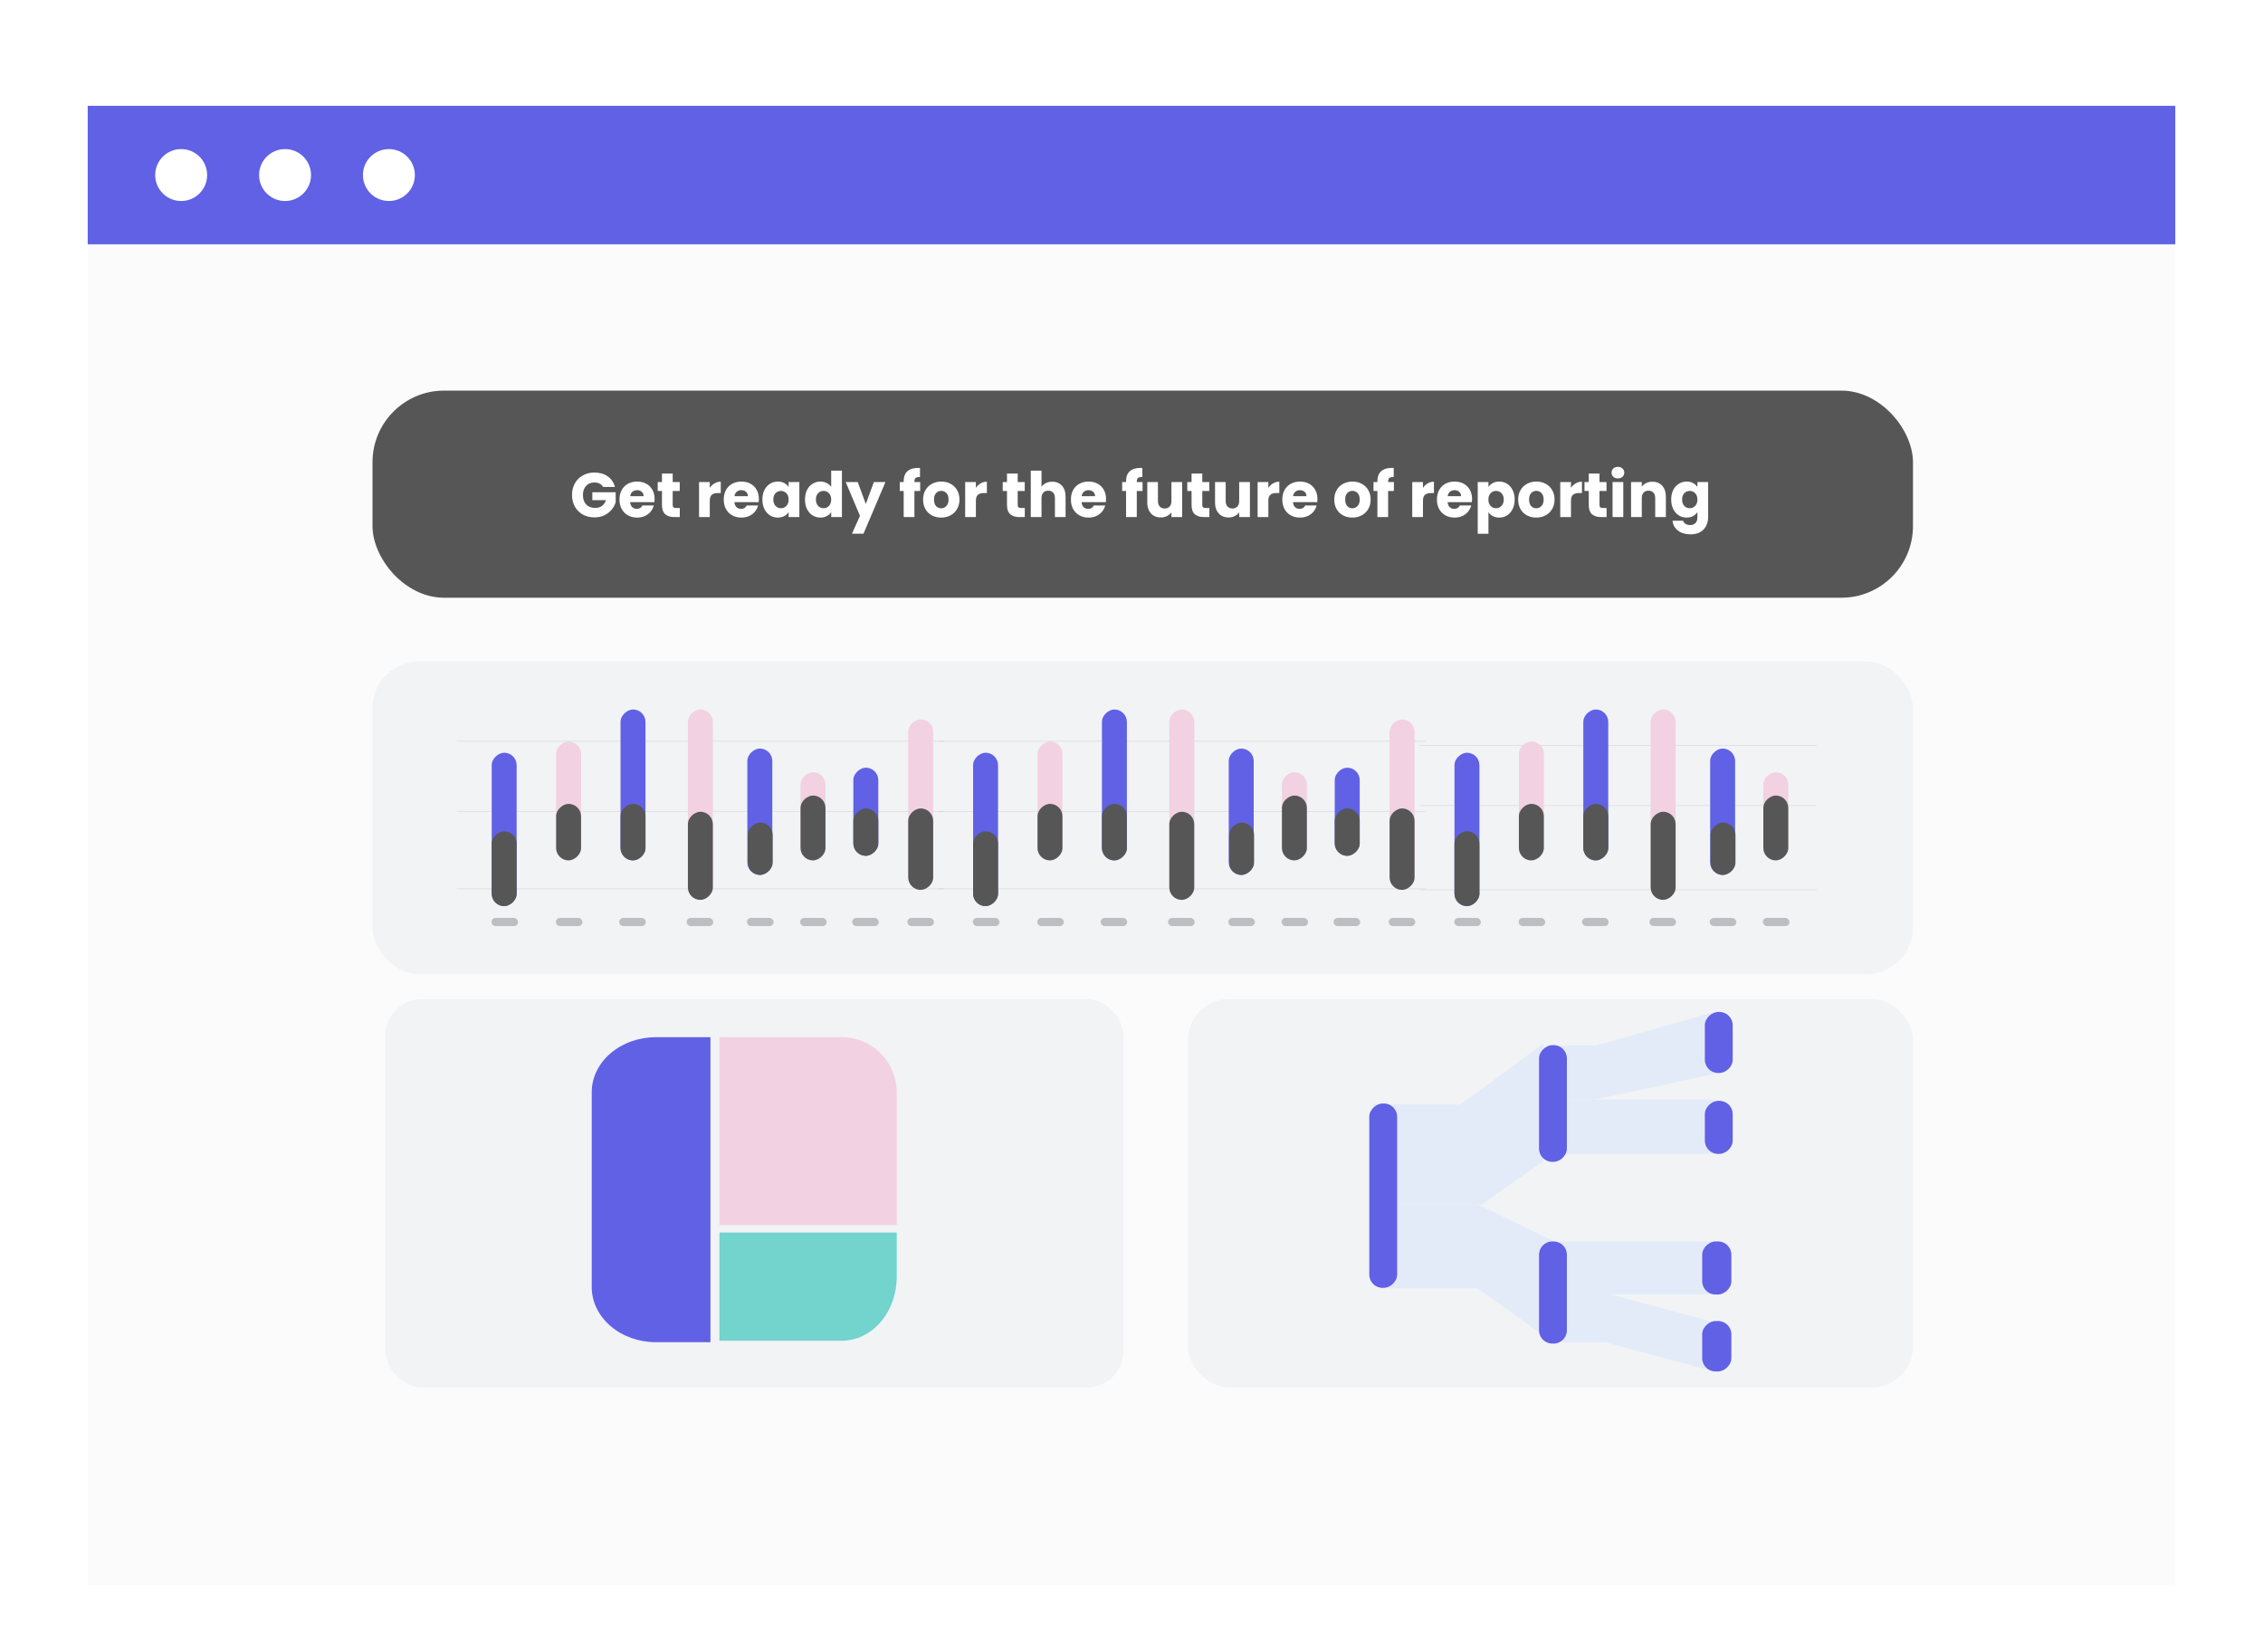 <svg width="774" height="565" viewBox="0 0 774 565" fill="none" xmlns="http://www.w3.org/2000/svg">
<g filter="url(#filter0_ddd_12008_283382)">
<rect x="30" y="10" width="714" height="506" fill="#FBFBFB"/>
<rect x="30" y="10" width="714" height="47.363" fill="#6061E5"/>
<circle cx="61.963" cy="33.682" r="8.881" fill="white"/>
<circle cx="97.495" cy="33.682" r="8.881" fill="white"/>
<circle cx="133.011" cy="33.682" r="8.881" fill="white"/>
<rect x="127.407" y="107.406" width="526.875" height="70.84" rx="24.493" fill="#565656"/>
<rect x="127.407" y="200.003" width="526.875" height="107.021" rx="16.008" fill="#F1F3F5"/>
<line x1="156.22" y1="227.346" x2="322.858" y2="227.346" stroke="#CBCBCB" stroke-width="0.142"/>
<line x1="156.22" y1="251.374" x2="322.858" y2="251.374" stroke="#CBCBCB" stroke-width="0.142"/>
<line x1="156.22" y1="277.82" x2="322.858" y2="277.82" stroke="#CBCBCB" stroke-width="0.142"/>
<rect x="168.175" y="283.722" width="52.465" height="8.531" rx="4.265" transform="rotate(-90 168.175 283.722)" fill="#6061E5"/>
<rect x="190.204" y="268.082" width="40.664" height="8.531" rx="4.265" transform="rotate(-90 190.204 268.082)" fill="#F2D1E2"/>
<rect x="168.175" y="283.722" width="25.593" height="8.531" rx="4.265" transform="rotate(-90 168.175 283.722)" fill="#565656"/>
<rect x="190.204" y="268.082" width="19.337" height="8.531" rx="4.265" transform="rotate(-90 190.204 268.082)" fill="#565656"/>
<rect x="212.241" y="268.082" width="51.612" height="8.531" rx="4.265" transform="rotate(-90 212.241 268.082)" fill="#6061E5"/>
<rect x="235.279" y="281.589" width="65.12" height="8.531" rx="4.265" transform="rotate(-90 235.279 281.589)" fill="#F2D1E2"/>
<rect x="255.616" y="273.056" width="43.224" height="8.531" rx="4.265" transform="rotate(-90 255.616 273.056)" fill="#6061E5"/>
<rect x="273.803" y="268.082" width="30.143" height="8.531" rx="4.265" transform="rotate(-90 273.803 268.082)" fill="#F2D1E2"/>
<rect x="291.867" y="266.518" width="30.143" height="8.531" rx="4.265" transform="rotate(-90 291.867 266.518)" fill="#6061E5"/>
<rect x="310.635" y="278.175" width="58.295" height="8.531" rx="4.265" transform="rotate(-90 310.635 278.175)" fill="#F2D1E2"/>
<rect x="212.241" y="268.082" width="19.337" height="8.531" rx="4.265" transform="rotate(-90 212.241 268.082)" fill="#565656"/>
<rect x="235.279" y="281.589" width="30.143" height="8.531" rx="4.265" transform="rotate(-90 235.279 281.589)" fill="#565656"/>
<rect x="255.747" y="273.056" width="17.915" height="8.531" rx="4.265" transform="rotate(-90 255.747 273.056)" fill="#565656"/>
<rect x="273.803" y="268.082" width="22.18" height="8.531" rx="4.265" transform="rotate(-90 273.803 268.082)" fill="#565656"/>
<rect x="291.867" y="266.518" width="16.209" height="8.531" rx="4.265" transform="rotate(-90 291.867 266.518)" fill="#565656"/>
<rect x="310.635" y="278.175" width="27.868" height="8.531" rx="4.265" transform="rotate(-90 310.635 278.175)" fill="#565656"/>
<rect x="168.102" y="287.765" width="9.087" height="2.796" rx="1.398" fill="#BCBEC2"/>
<rect x="190.117" y="287.765" width="9.087" height="2.796" rx="1.398" fill="#BCBEC2"/>
<rect x="211.79" y="287.765" width="9.087" height="2.796" rx="1.398" fill="#BCBEC2"/>
<rect x="234.858" y="287.765" width="9.087" height="2.796" rx="1.398" fill="#BCBEC2"/>
<rect x="255.471" y="287.765" width="9.087" height="2.796" rx="1.398" fill="#BCBEC2"/>
<rect x="273.651" y="287.765" width="9.087" height="2.796" rx="1.398" fill="#BCBEC2"/>
<rect x="291.46" y="287.765" width="9.087" height="2.796" rx="1.398" fill="#BCBEC2"/>
<rect x="310.337" y="287.765" width="9.087" height="2.796" rx="1.398" fill="#BCBEC2"/>
<line x1="320.869" y1="227.346" x2="487.507" y2="227.346" stroke="#CBCBCB" stroke-width="0.142"/>
<line x1="320.869" y1="251.374" x2="487.507" y2="251.374" stroke="#CBCBCB" stroke-width="0.142"/>
<line x1="320.869" y1="277.82" x2="487.507" y2="277.82" stroke="#CBCBCB" stroke-width="0.142"/>
<rect x="332.824" y="283.722" width="52.465" height="8.531" rx="4.265" transform="rotate(-90 332.824 283.722)" fill="#6061E5"/>
<rect x="354.853" y="268.082" width="40.664" height="8.531" rx="4.265" transform="rotate(-90 354.853 268.082)" fill="#F2D1E2"/>
<rect x="332.824" y="283.722" width="25.593" height="8.531" rx="4.265" transform="rotate(-90 332.824 283.722)" fill="#565656"/>
<rect x="354.853" y="268.082" width="19.337" height="8.531" rx="4.265" transform="rotate(-90 354.853 268.082)" fill="#565656"/>
<rect x="376.89" y="268.082" width="51.612" height="8.531" rx="4.265" transform="rotate(-90 376.89 268.082)" fill="#6061E5"/>
<rect x="399.929" y="281.589" width="65.12" height="8.531" rx="4.265" transform="rotate(-90 399.929 281.589)" fill="#F2D1E2"/>
<rect x="420.265" y="273.056" width="43.224" height="8.531" rx="4.265" transform="rotate(-90 420.265 273.056)" fill="#6061E5"/>
<rect x="438.452" y="268.082" width="30.143" height="8.531" rx="4.265" transform="rotate(-90 438.452 268.082)" fill="#F2D1E2"/>
<rect x="456.516" y="266.518" width="30.143" height="8.531" rx="4.265" transform="rotate(-90 456.516 266.518)" fill="#6061E5"/>
<rect x="475.277" y="278.175" width="58.295" height="8.531" rx="4.265" transform="rotate(-90 475.277 278.175)" fill="#F2D1E2"/>
<rect x="376.89" y="268.082" width="19.337" height="8.531" rx="4.265" transform="rotate(-90 376.89 268.082)" fill="#565656"/>
<rect x="399.929" y="281.589" width="30.143" height="8.531" rx="4.265" transform="rotate(-90 399.929 281.589)" fill="#565656"/>
<rect x="420.396" y="273.056" width="17.915" height="8.531" rx="4.265" transform="rotate(-90 420.396 273.056)" fill="#565656"/>
<rect x="438.452" y="268.082" width="22.18" height="8.531" rx="4.265" transform="rotate(-90 438.452 268.082)" fill="#565656"/>
<rect x="456.516" y="266.518" width="16.209" height="8.531" rx="4.265" transform="rotate(-90 456.516 266.518)" fill="#565656"/>
<rect x="475.277" y="278.175" width="27.868" height="8.531" rx="4.265" transform="rotate(-90 475.277 278.175)" fill="#565656"/>
<rect x="332.744" y="287.765" width="9.087" height="2.796" rx="1.398" fill="#BCBEC2"/>
<rect x="354.766" y="287.765" width="9.087" height="2.796" rx="1.398" fill="#BCBEC2"/>
<rect x="376.439" y="287.765" width="9.087" height="2.796" rx="1.398" fill="#BCBEC2"/>
<rect x="399.507" y="287.765" width="9.087" height="2.796" rx="1.398" fill="#BCBEC2"/>
<rect x="420.12" y="287.765" width="9.087" height="2.796" rx="1.398" fill="#BCBEC2"/>
<rect x="438.3" y="287.765" width="9.087" height="2.796" rx="1.398" fill="#BCBEC2"/>
<rect x="456.109" y="287.765" width="9.087" height="2.796" rx="1.398" fill="#BCBEC2"/>
<rect x="474.986" y="287.765" width="9.087" height="2.796" rx="1.398" fill="#BCBEC2"/>
<line x1="485.518" y1="228.745" x2="621.353" y2="228.745" stroke="#CBCBCB" stroke-width="0.142"/>
<line x1="485.518" y1="249.327" x2="621.353" y2="249.327" stroke="#CBCBCB" stroke-width="0.142"/>
<line x1="485.518" y1="278.141" x2="621.353" y2="278.141" stroke="#CBCBCB" stroke-width="0.142"/>
<rect x="497.466" y="283.722" width="52.465" height="8.531" rx="4.265" transform="rotate(-90 497.466 283.722)" fill="#6061E5"/>
<rect x="519.495" y="268.082" width="40.664" height="8.531" rx="4.265" transform="rotate(-90 519.495 268.082)" fill="#F2D1E2"/>
<rect x="497.466" y="283.722" width="25.593" height="8.531" rx="4.265" transform="rotate(-90 497.466 283.722)" fill="#565656"/>
<rect x="519.495" y="268.082" width="19.337" height="8.531" rx="4.265" transform="rotate(-90 519.495 268.082)" fill="#565656"/>
<rect x="541.531" y="268.082" width="51.612" height="8.531" rx="4.265" transform="rotate(-90 541.531 268.082)" fill="#6061E5"/>
<rect x="564.57" y="281.589" width="65.12" height="8.531" rx="4.265" transform="rotate(-90 564.57 281.589)" fill="#F2D1E2"/>
<rect x="584.915" y="273.056" width="43.224" height="8.531" rx="4.265" transform="rotate(-90 584.915 273.056)" fill="#6061E5"/>
<rect x="603.101" y="268.082" width="30.143" height="8.531" rx="4.265" transform="rotate(-90 603.101 268.082)" fill="#F2D1E2"/>
<rect x="541.531" y="268.082" width="19.337" height="8.531" rx="4.265" transform="rotate(-90 541.531 268.082)" fill="#565656"/>
<rect x="564.57" y="281.589" width="30.143" height="8.531" rx="4.265" transform="rotate(-90 564.57 281.589)" fill="#565656"/>
<rect x="585.045" y="273.058" width="17.915" height="8.531" rx="4.265" transform="rotate(-90 585.045 273.058)" fill="#565656"/>
<rect x="603.101" y="268.082" width="22.18" height="8.531" rx="4.265" transform="rotate(-90 603.101 268.082)" fill="#565656"/>
<rect x="497.393" y="287.765" width="9.087" height="2.796" rx="1.398" fill="#BCBEC2"/>
<rect x="519.415" y="287.765" width="9.087" height="2.796" rx="1.398" fill="#BCBEC2"/>
<rect x="541.089" y="287.765" width="9.087" height="2.796" rx="1.398" fill="#BCBEC2"/>
<rect x="564.156" y="287.765" width="9.087" height="2.796" rx="1.398" fill="#BCBEC2"/>
<rect x="584.769" y="287.765" width="9.087" height="2.796" rx="1.398" fill="#BCBEC2"/>
<rect x="602.949" y="287.765" width="9.087" height="2.796" rx="1.398" fill="#BCBEC2"/>
<rect x="406.335" y="315.499" width="247.941" height="132.826" rx="13.948" fill="#F1F3F5"/>
<path d="M499.562 351.565H469.692V385.707H506.873L527.762 371V330.813L499.562 351.565Z" fill="#E4EBF8"/>
<path d="M546.133 331.363H531.378V349.869H545.618L586.272 341.136V319.926L546.133 331.363Z" fill="#E4EBF8"/>
<path d="M549.467 416.104H534.559V432.906H548.945L586.278 442.87V426.069L549.467 416.104Z" fill="#E4EBF8"/>
<path d="M560.241 349.868H532.751V368.469H562.307L586.284 368.469V349.868L560.241 349.868Z" fill="#E4EBF8"/>
<path d="M561.367 398.412H533.644V416.559H563.452L587.631 416.559V398.412L561.367 398.412Z" fill="#E4EBF8"/>
<path d="M505.405 385.708H474.674V414.447H505.405L531.837 433.344V398.547L505.405 385.708Z" fill="#E4EBF8"/>
<rect x="477.856" y="351.23" width="63.06" height="9.527" rx="4.537" transform="rotate(90 477.856 351.23)" fill="#6061E5"/>
<path d="M531.374 398.412C533.879 398.412 535.91 400.443 535.91 402.948L535.91 428.808C535.91 431.313 533.879 433.344 531.374 433.344L530.92 433.344C528.414 433.344 526.383 431.313 526.383 428.808L526.383 402.948C526.383 400.443 528.414 398.412 530.92 398.412L531.374 398.412Z" fill="#6061E5"/>
<rect x="535.91" y="331.267" width="39.923" height="9.527" rx="4.537" transform="rotate(90 535.91 331.267)" fill="#6061E5"/>
<rect x="592.628" y="319.926" width="20.869" height="9.527" rx="4.537" transform="rotate(90 592.628 319.926)" fill="#6061E5"/>
<rect x="592.628" y="350.324" width="18.147" height="9.527" rx="4.537" transform="rotate(90 592.628 350.324)" fill="#6061E5"/>
<rect x="592.171" y="398.412" width="18.147" height="9.981" rx="4.537" transform="rotate(90 592.171 398.412)" fill="#6061E5"/>
<rect x="592.171" y="425.633" width="17.239" height="9.981" rx="4.537" transform="rotate(90 592.171 425.633)" fill="#6061E5"/>
<rect x="131.837" y="315.499" width="252.368" height="132.826" rx="12.414" fill="#F1F3F5"/>
<path d="M202.384 347.382C202.384 342.386 204.701 337.595 208.826 334.062C212.95 330.529 218.544 328.545 224.377 328.545H242.986V432.875H224.377C218.544 432.875 212.95 430.891 208.826 427.358C204.701 423.825 202.384 419.034 202.384 414.038V347.382Z" fill="#6061E5"/>
<path d="M246.066 432.361H287.94C292.918 432.361 297.693 430.058 301.213 425.957C304.733 421.856 306.711 416.295 306.711 410.495V395.357H246.066V432.361Z" fill="#73D3CD"/>
<path d="M306.711 392.787V347.525C306.711 342.491 304.733 337.663 301.213 334.103C297.693 330.544 292.918 328.544 287.94 328.544H246.066V392.787H306.711Z" fill="#F2D1E2"/>
<path d="M206.265 140.364C205.993 139.863 205.6 139.484 205.085 139.227C204.584 138.955 203.99 138.819 203.304 138.819C202.117 138.819 201.165 139.212 200.45 139.999C199.735 140.772 199.378 141.809 199.378 143.11C199.378 144.498 199.749 145.585 200.493 146.371C201.251 147.144 202.288 147.53 203.604 147.53C204.505 147.53 205.263 147.301 205.878 146.843C206.508 146.386 206.966 145.728 207.252 144.869H202.596V142.166H210.577V145.577C210.305 146.493 209.84 147.344 209.183 148.131C208.539 148.917 207.716 149.554 206.715 150.04C205.714 150.526 204.584 150.77 203.325 150.77C201.838 150.77 200.508 150.448 199.335 149.804C198.176 149.146 197.268 148.238 196.61 147.079C195.966 145.921 195.644 144.598 195.644 143.11C195.644 141.623 195.966 140.3 196.61 139.141C197.268 137.968 198.176 137.06 199.335 136.416C200.493 135.758 201.816 135.429 203.304 135.429C205.106 135.429 206.622 135.865 207.852 136.738C209.097 137.61 209.919 138.819 210.32 140.364H206.265ZM223.895 144.483C223.895 144.827 223.873 145.184 223.83 145.556H215.527C215.584 146.3 215.82 146.872 216.235 147.272C216.664 147.659 217.186 147.852 217.801 147.852C218.717 147.852 219.353 147.466 219.711 146.693H223.616C223.416 147.48 223.051 148.188 222.522 148.817C222.007 149.447 221.356 149.94 220.569 150.298C219.782 150.655 218.903 150.834 217.93 150.834C216.757 150.834 215.713 150.584 214.798 150.083C213.882 149.582 213.167 148.867 212.652 147.938C212.137 147.008 211.88 145.921 211.88 144.676C211.88 143.432 212.13 142.345 212.631 141.415C213.146 140.485 213.861 139.77 214.776 139.27C215.692 138.769 216.743 138.519 217.93 138.519C219.089 138.519 220.119 138.762 221.02 139.248C221.921 139.735 222.622 140.428 223.122 141.329C223.637 142.23 223.895 143.282 223.895 144.483ZM220.14 143.518C220.14 142.888 219.926 142.388 219.496 142.016C219.067 141.644 218.531 141.458 217.887 141.458C217.272 141.458 216.75 141.637 216.321 141.994C215.906 142.352 215.649 142.86 215.549 143.518H220.14ZM232.503 147.551V150.662H230.636C229.306 150.662 228.269 150.341 227.525 149.697C226.781 149.039 226.409 147.973 226.409 146.5V141.737H224.951V138.69H226.409V135.773H230.078V138.69H232.481V141.737H230.078V146.543C230.078 146.901 230.164 147.158 230.336 147.315C230.507 147.473 230.793 147.551 231.194 147.551H232.503ZM242.762 140.686C243.191 140.028 243.727 139.513 244.371 139.141C245.015 138.755 245.73 138.562 246.516 138.562V142.445H245.508C244.593 142.445 243.906 142.645 243.448 143.046C242.991 143.432 242.762 144.119 242.762 145.105V150.662H239.093V138.69H242.762V140.686ZM259.555 144.483C259.555 144.827 259.534 145.184 259.491 145.556H251.188C251.245 146.3 251.481 146.872 251.896 147.272C252.325 147.659 252.847 147.852 253.462 147.852C254.378 147.852 255.014 147.466 255.372 146.693H259.277C259.076 147.48 258.712 148.188 258.182 148.817C257.667 149.447 257.017 149.94 256.23 150.298C255.443 150.655 254.564 150.834 253.591 150.834C252.418 150.834 251.374 150.584 250.459 150.083C249.543 149.582 248.828 148.867 248.313 147.938C247.798 147.008 247.541 145.921 247.541 144.676C247.541 143.432 247.791 142.345 248.292 141.415C248.806 140.485 249.522 139.77 250.437 139.27C251.352 138.769 252.404 138.519 253.591 138.519C254.75 138.519 255.779 138.762 256.68 139.248C257.582 139.735 258.282 140.428 258.783 141.329C259.298 142.23 259.555 143.282 259.555 144.483ZM255.801 143.518C255.801 142.888 255.586 142.388 255.157 142.016C254.728 141.644 254.192 141.458 253.548 141.458C252.933 141.458 252.411 141.637 251.982 141.994C251.567 142.352 251.31 142.86 251.209 143.518H255.801ZM260.761 144.655C260.761 143.425 260.99 142.345 261.448 141.415C261.92 140.485 262.557 139.77 263.358 139.27C264.159 138.769 265.053 138.519 266.039 138.519C266.883 138.519 267.62 138.69 268.249 139.034C268.893 139.377 269.386 139.828 269.73 140.385V138.69H273.399V150.662H269.73V148.967C269.372 149.525 268.872 149.976 268.228 150.319C267.599 150.662 266.862 150.834 266.018 150.834C265.045 150.834 264.159 150.584 263.358 150.083C262.557 149.568 261.92 148.846 261.448 147.916C260.99 146.972 260.761 145.885 260.761 144.655ZM269.73 144.676C269.73 143.761 269.472 143.039 268.957 142.509C268.457 141.98 267.842 141.716 267.112 141.716C266.383 141.716 265.761 141.98 265.246 142.509C264.745 143.024 264.495 143.74 264.495 144.655C264.495 145.57 264.745 146.3 265.246 146.843C265.761 147.373 266.383 147.637 267.112 147.637C267.842 147.637 268.457 147.373 268.957 146.843C269.472 146.314 269.73 145.592 269.73 144.676ZM275.323 144.655C275.323 143.425 275.552 142.345 276.01 141.415C276.482 140.485 277.118 139.77 277.919 139.27C278.72 138.769 279.614 138.519 280.601 138.519C281.388 138.519 282.103 138.683 282.747 139.012C283.405 139.341 283.92 139.785 284.292 140.342V134.786H287.96V150.662H284.292V148.946C283.948 149.518 283.455 149.976 282.811 150.319C282.182 150.662 281.445 150.834 280.601 150.834C279.614 150.834 278.72 150.584 277.919 150.083C277.118 149.568 276.482 148.846 276.01 147.916C275.552 146.972 275.323 145.885 275.323 144.655ZM284.292 144.676C284.292 143.761 284.034 143.039 283.519 142.509C283.019 141.98 282.404 141.716 281.674 141.716C280.945 141.716 280.322 141.98 279.807 142.509C279.307 143.024 279.057 143.74 279.057 144.655C279.057 145.57 279.307 146.3 279.807 146.843C280.322 147.373 280.945 147.637 281.674 147.637C282.404 147.637 283.019 147.373 283.519 146.843C284.034 146.314 284.292 145.592 284.292 144.676ZM302.844 138.69L295.335 156.348H291.387L294.133 150.255L289.263 138.69H293.361L296.129 146.178L298.875 138.69H302.844ZM314.725 141.737H312.751V150.662H309.082V141.737H307.752V138.69H309.082V138.347C309.082 136.874 309.504 135.758 310.348 135C311.192 134.228 312.429 133.842 314.06 133.842C314.331 133.842 314.532 133.849 314.66 133.863V136.974C313.96 136.931 313.466 137.031 313.18 137.274C312.894 137.518 312.751 137.954 312.751 138.583V138.69H314.725V141.737ZM321.898 150.834C320.725 150.834 319.667 150.584 318.723 150.083C317.793 149.582 317.057 148.867 316.513 147.938C315.984 147.008 315.719 145.921 315.719 144.676C315.719 143.446 315.991 142.366 316.535 141.437C317.078 140.493 317.822 139.77 318.766 139.27C319.71 138.769 320.768 138.519 321.941 138.519C323.114 138.519 324.173 138.769 325.117 139.27C326.061 139.77 326.804 140.493 327.348 141.437C327.891 142.366 328.163 143.446 328.163 144.676C328.163 145.906 327.884 146.994 327.327 147.938C326.783 148.867 326.032 149.582 325.074 150.083C324.13 150.584 323.071 150.834 321.898 150.834ZM321.898 147.659C322.599 147.659 323.193 147.401 323.679 146.886C324.18 146.371 324.43 145.635 324.43 144.676C324.43 143.718 324.187 142.981 323.701 142.466C323.229 141.952 322.642 141.694 321.941 141.694C321.226 141.694 320.633 141.952 320.16 142.466C319.688 142.967 319.452 143.704 319.452 144.676C319.452 145.635 319.681 146.371 320.139 146.886C320.611 147.401 321.197 147.659 321.898 147.659ZM333.778 140.686C334.208 140.028 334.744 139.513 335.388 139.141C336.031 138.755 336.746 138.562 337.533 138.562V142.445H336.525C335.609 142.445 334.923 142.645 334.465 143.046C334.007 143.432 333.778 144.119 333.778 145.105V150.662H330.11V138.69H333.778V140.686ZM350.506 147.551V150.662H348.639C347.309 150.662 346.272 150.341 345.528 149.697C344.785 149.039 344.413 147.973 344.413 146.5V141.737H342.954V138.69H344.413V135.773H348.081V138.69H350.484V141.737H348.081V146.543C348.081 146.901 348.167 147.158 348.339 147.315C348.511 147.473 348.797 147.551 349.197 147.551H350.506ZM359.909 138.562C361.282 138.562 362.383 139.019 363.213 139.935C364.042 140.836 364.457 142.08 364.457 143.668V150.662H360.81V144.161C360.81 143.36 360.602 142.738 360.188 142.295C359.773 141.851 359.215 141.63 358.514 141.63C357.813 141.63 357.255 141.851 356.841 142.295C356.426 142.738 356.218 143.36 356.218 144.161V150.662H352.55V134.786H356.218V140.3C356.59 139.77 357.098 139.348 357.742 139.034C358.385 138.719 359.108 138.562 359.909 138.562ZM378.292 144.483C378.292 144.827 378.271 145.184 378.228 145.556H369.924C369.982 146.3 370.218 146.872 370.632 147.272C371.062 147.659 371.584 147.852 372.199 147.852C373.114 147.852 373.751 147.466 374.108 146.693H378.013C377.813 147.48 377.448 148.188 376.919 148.817C376.404 149.447 375.753 149.94 374.966 150.298C374.18 150.655 373.3 150.834 372.327 150.834C371.155 150.834 370.11 150.584 369.195 150.083C368.28 149.582 367.564 148.867 367.049 147.938C366.535 147.008 366.277 145.921 366.277 144.676C366.277 143.432 366.527 142.345 367.028 141.415C367.543 140.485 368.258 139.77 369.174 139.27C370.089 138.769 371.14 138.519 372.327 138.519C373.486 138.519 374.516 138.762 375.417 139.248C376.318 139.735 377.019 140.428 377.52 141.329C378.035 142.23 378.292 143.282 378.292 144.483ZM374.537 143.518C374.537 142.888 374.323 142.388 373.894 142.016C373.465 141.644 372.928 141.458 372.285 141.458C371.669 141.458 371.147 141.637 370.718 141.994C370.304 142.352 370.046 142.86 369.946 143.518H374.537ZM390.782 141.737H388.808V150.662H385.139V141.737H383.809V138.69H385.139V138.347C385.139 136.874 385.561 135.758 386.405 135C387.249 134.228 388.486 133.842 390.116 133.842C390.388 133.842 390.588 133.849 390.717 133.863V136.974C390.016 136.931 389.523 137.031 389.237 137.274C388.951 137.518 388.808 137.954 388.808 138.583V138.69H390.782V141.737ZM404.327 138.69V150.662H400.658V149.032C400.287 149.561 399.779 149.99 399.135 150.319C398.506 150.634 397.805 150.791 397.033 150.791C396.117 150.791 395.309 150.591 394.608 150.19C393.907 149.776 393.364 149.182 392.977 148.41C392.591 147.637 392.398 146.729 392.398 145.685V138.69H396.046V145.191C396.046 145.992 396.253 146.614 396.668 147.058C397.083 147.501 397.64 147.723 398.341 147.723C399.056 147.723 399.621 147.501 400.036 147.058C400.451 146.614 400.658 145.992 400.658 145.191V138.69H404.327ZM413.635 147.551V150.662H411.768C410.438 150.662 409.401 150.341 408.657 149.697C407.914 149.039 407.542 147.973 407.542 146.5V141.737H406.083V138.69H407.542V135.773H411.211V138.69H413.614V141.737H411.211V146.543C411.211 146.901 411.296 147.158 411.468 147.315C411.64 147.473 411.926 147.551 412.326 147.551H413.635ZM427.5 138.69V150.662H423.832V149.032C423.46 149.561 422.952 149.99 422.308 150.319C421.679 150.634 420.978 150.791 420.206 150.791C419.29 150.791 418.482 150.591 417.781 150.19C417.08 149.776 416.537 149.182 416.151 148.41C415.765 147.637 415.571 146.729 415.571 145.685V138.69H419.219V145.191C419.219 145.992 419.426 146.614 419.841 147.058C420.256 147.501 420.814 147.723 421.514 147.723C422.23 147.723 422.795 147.501 423.209 147.058C423.624 146.614 423.832 145.992 423.832 145.191V138.69H427.5ZM433.805 140.686C434.234 140.028 434.77 139.513 435.414 139.141C436.057 138.755 436.773 138.562 437.559 138.562V142.445H436.551C435.635 142.445 434.949 142.645 434.491 143.046C434.033 143.432 433.805 144.119 433.805 145.105V150.662H430.136V138.69H433.805V140.686ZM450.598 144.483C450.598 144.827 450.577 145.184 450.534 145.556H442.231C442.288 146.3 442.524 146.872 442.939 147.272C443.368 147.659 443.89 147.852 444.505 147.852C445.42 147.852 446.057 147.466 446.414 146.693H450.319C450.119 147.48 449.754 148.188 449.225 148.817C448.71 149.447 448.059 149.94 447.273 150.298C446.486 150.655 445.606 150.834 444.634 150.834C443.461 150.834 442.417 150.584 441.501 150.083C440.586 149.582 439.871 148.867 439.356 147.938C438.841 147.008 438.583 145.921 438.583 144.676C438.583 143.432 438.834 142.345 439.334 141.415C439.849 140.485 440.564 139.77 441.48 139.27C442.395 138.769 443.447 138.519 444.634 138.519C445.792 138.519 446.822 138.762 447.723 139.248C448.624 139.735 449.325 140.428 449.826 141.329C450.341 142.23 450.598 143.282 450.598 144.483ZM446.844 143.518C446.844 142.888 446.629 142.388 446.2 142.016C445.771 141.644 445.234 141.458 444.591 141.458C443.976 141.458 443.454 141.637 443.025 141.994C442.61 142.352 442.352 142.86 442.252 143.518H446.844ZM462.53 150.834C461.357 150.834 460.299 150.584 459.355 150.083C458.425 149.582 457.688 148.867 457.145 147.938C456.616 147.008 456.351 145.921 456.351 144.676C456.351 143.446 456.623 142.366 457.166 141.437C457.71 140.493 458.453 139.77 459.398 139.27C460.342 138.769 461.4 138.519 462.573 138.519C463.746 138.519 464.804 138.769 465.748 139.27C466.692 139.77 467.436 140.493 467.98 141.437C468.523 142.366 468.795 143.446 468.795 144.676C468.795 145.906 468.516 146.994 467.958 147.938C467.415 148.867 466.664 149.582 465.705 150.083C464.761 150.584 463.703 150.834 462.53 150.834ZM462.53 147.659C463.231 147.659 463.824 147.401 464.311 146.886C464.811 146.371 465.062 145.635 465.062 144.676C465.062 143.718 464.819 142.981 464.332 142.466C463.86 141.952 463.274 141.694 462.573 141.694C461.858 141.694 461.264 141.952 460.792 142.466C460.32 142.967 460.084 143.704 460.084 144.676C460.084 145.635 460.313 146.371 460.771 146.886C461.243 147.401 461.829 147.659 462.53 147.659ZM476.749 141.737H474.775V150.662H471.106V141.737H469.776V138.69H471.106V138.347C471.106 136.874 471.528 135.758 472.372 135C473.216 134.228 474.453 133.842 476.084 133.842C476.355 133.842 476.556 133.849 476.684 133.863V136.974C475.983 136.931 475.49 137.031 475.204 137.274C474.918 137.518 474.775 137.954 474.775 138.583V138.69H476.749V141.737ZM486.688 140.686C487.117 140.028 487.654 139.513 488.297 139.141C488.941 138.755 489.656 138.562 490.443 138.562V142.445H489.434C488.519 142.445 487.832 142.645 487.375 143.046C486.917 143.432 486.688 144.119 486.688 145.105V150.662H483.019V138.69H486.688V140.686ZM503.482 144.483C503.482 144.827 503.46 145.184 503.417 145.556H495.114C495.171 146.3 495.407 146.872 495.822 147.272C496.251 147.659 496.773 147.852 497.389 147.852C498.304 147.852 498.94 147.466 499.298 146.693H503.203C503.003 147.48 502.638 148.188 502.109 148.817C501.594 149.447 500.943 149.94 500.156 150.298C499.37 150.655 498.49 150.834 497.517 150.834C496.344 150.834 495.3 150.584 494.385 150.083C493.469 149.582 492.754 148.867 492.239 147.938C491.724 147.008 491.467 145.921 491.467 144.676C491.467 143.432 491.717 142.345 492.218 141.415C492.733 140.485 493.448 139.77 494.363 139.27C495.279 138.769 496.33 138.519 497.517 138.519C498.676 138.519 499.706 138.762 500.607 139.248C501.508 139.735 502.209 140.428 502.709 141.329C503.224 142.23 503.482 143.282 503.482 144.483ZM499.727 143.518C499.727 142.888 499.513 142.388 499.083 142.016C498.654 141.644 498.118 141.458 497.474 141.458C496.859 141.458 496.337 141.637 495.908 141.994C495.493 142.352 495.236 142.86 495.136 143.518H499.727ZM509.086 140.385C509.444 139.828 509.937 139.377 510.566 139.034C511.196 138.69 511.932 138.519 512.776 138.519C513.763 138.519 514.657 138.769 515.458 139.27C516.259 139.77 516.889 140.485 517.346 141.415C517.818 142.345 518.054 143.425 518.054 144.655C518.054 145.885 517.818 146.972 517.346 147.916C516.889 148.846 516.259 149.568 515.458 150.083C514.657 150.584 513.763 150.834 512.776 150.834C511.947 150.834 511.21 150.662 510.566 150.319C509.937 149.976 509.444 149.532 509.086 148.989V156.369H505.417V138.69H509.086V140.385ZM514.321 144.655C514.321 143.74 514.064 143.024 513.549 142.509C513.048 141.98 512.426 141.716 511.682 141.716C510.953 141.716 510.33 141.98 509.816 142.509C509.315 143.039 509.065 143.761 509.065 144.676C509.065 145.592 509.315 146.314 509.816 146.843C510.33 147.373 510.953 147.637 511.682 147.637C512.412 147.637 513.034 147.373 513.549 146.843C514.064 146.3 514.321 145.57 514.321 144.655ZM525.429 150.834C524.256 150.834 523.197 150.584 522.253 150.083C521.324 149.582 520.587 148.867 520.043 147.938C519.514 147.008 519.25 145.921 519.25 144.676C519.25 143.446 519.521 142.366 520.065 141.437C520.608 140.493 521.352 139.77 522.296 139.27C523.24 138.769 524.299 138.519 525.472 138.519C526.644 138.519 527.703 138.769 528.647 139.27C529.591 139.77 530.335 140.493 530.878 141.437C531.422 142.366 531.694 143.446 531.694 144.676C531.694 145.906 531.415 146.994 530.857 147.938C530.313 148.867 529.562 149.582 528.604 150.083C527.66 150.584 526.602 150.834 525.429 150.834ZM525.429 147.659C526.13 147.659 526.723 147.401 527.209 146.886C527.71 146.371 527.96 145.635 527.96 144.676C527.96 143.718 527.717 142.981 527.231 142.466C526.759 141.952 526.172 141.694 525.472 141.694C524.756 141.694 524.163 141.952 523.691 142.466C523.219 142.967 522.983 143.704 522.983 144.676C522.983 145.635 523.212 146.371 523.669 146.886C524.141 147.401 524.728 147.659 525.429 147.659ZM537.309 140.686C537.738 140.028 538.274 139.513 538.918 139.141C539.562 138.755 540.277 138.562 541.063 138.562V142.445H540.055C539.14 142.445 538.453 142.645 537.995 143.046C537.538 143.432 537.309 144.119 537.309 145.105V150.662H533.64V138.69H537.309V140.686ZM549.49 147.551V150.662H547.623C546.293 150.662 545.256 150.341 544.512 149.697C543.768 149.039 543.396 147.973 543.396 146.5V141.737H541.937V138.69H543.396V135.773H547.065V138.69H549.468V141.737H547.065V146.543C547.065 146.901 547.151 147.158 547.323 147.315C547.494 147.473 547.78 147.551 548.181 147.551H549.49ZM553.378 137.446C552.735 137.446 552.205 137.26 551.791 136.888C551.39 136.502 551.19 136.03 551.19 135.472C551.19 134.9 551.39 134.428 551.791 134.056C552.205 133.67 552.735 133.477 553.378 133.477C554.008 133.477 554.523 133.67 554.923 134.056C555.338 134.428 555.545 134.9 555.545 135.472C555.545 136.03 555.338 136.502 554.923 136.888C554.523 137.26 554.008 137.446 553.378 137.446ZM555.202 138.69V150.662H551.533V138.69H555.202ZM565.156 138.562C566.557 138.562 567.673 139.019 568.503 139.935C569.346 140.836 569.768 142.08 569.768 143.668V150.662H566.121V144.161C566.121 143.36 565.914 142.738 565.499 142.295C565.084 141.851 564.526 141.63 563.825 141.63C563.124 141.63 562.567 141.851 562.152 142.295C561.737 142.738 561.53 143.36 561.53 144.161V150.662H557.861V138.69H561.53V140.278C561.901 139.749 562.402 139.334 563.031 139.034C563.661 138.719 564.369 138.562 565.156 138.562ZM576.866 138.519C577.71 138.519 578.447 138.69 579.076 139.034C579.72 139.377 580.213 139.828 580.557 140.385V138.69H584.225V150.641C584.225 151.742 584.004 152.736 583.56 153.623C583.131 154.524 582.466 155.239 581.565 155.769C580.678 156.298 579.57 156.563 578.239 156.563C576.466 156.563 575.028 156.141 573.927 155.297C572.826 154.467 572.196 153.337 572.039 151.907H575.665C575.779 152.364 576.051 152.722 576.48 152.98C576.909 153.251 577.438 153.387 578.068 153.387C578.826 153.387 579.427 153.165 579.87 152.722C580.328 152.293 580.557 151.599 580.557 150.641V148.946C580.199 149.504 579.706 149.961 579.076 150.319C578.447 150.662 577.71 150.834 576.866 150.834C575.879 150.834 574.985 150.584 574.184 150.083C573.383 149.568 572.747 148.846 572.275 147.916C571.817 146.972 571.588 145.885 571.588 144.655C571.588 143.425 571.817 142.345 572.275 141.415C572.747 140.485 573.383 139.77 574.184 139.27C574.985 138.769 575.879 138.519 576.866 138.519ZM580.557 144.676C580.557 143.761 580.299 143.039 579.784 142.509C579.284 141.98 578.669 141.716 577.939 141.716C577.21 141.716 576.587 141.98 576.072 142.509C575.572 143.024 575.322 143.74 575.322 144.655C575.322 145.57 575.572 146.3 576.072 146.843C576.587 147.373 577.21 147.637 577.939 147.637C578.669 147.637 579.284 147.373 579.784 146.843C580.299 146.314 580.557 145.592 580.557 144.676Z" fill="white"/>
</g>
<defs>
<filter id="filter0_ddd_12008_283382" x="0.902" y="0.301" width="772.196" height="564.196" filterUnits="userSpaceOnUse" color-interpolation-filters="sRGB">
<feFlood flood-opacity="0" result="BackgroundImageFix"/>
<feColorMatrix in="SourceAlpha" type="matrix" values="0 0 0 0 0 0 0 0 0 0 0 0 0 0 0 0 0 0 127 0" result="hardAlpha"/>
<feOffset dy="0.97"/>
<feGaussianBlur stdDeviation="4.85"/>
<feColorMatrix type="matrix" values="0 0 0 0 0 0 0 0 0 0 0 0 0 0 0 0 0 0 0.05 0"/>
<feBlend mode="normal" in2="BackgroundImageFix" result="effect1_dropShadow_12008_283382"/>
<feColorMatrix in="SourceAlpha" type="matrix" values="0 0 0 0 0 0 0 0 0 0 0 0 0 0 0 0 0 0 127 0" result="hardAlpha"/>
<feOffset dy="5.82"/>
<feGaussianBlur stdDeviation="4.85"/>
<feColorMatrix type="matrix" values="0 0 0 0 0 0 0 0 0 0 0 0 0 0 0 0 0 0 0.05 0"/>
<feBlend mode="normal" in2="effect1_dropShadow_12008_283382" result="effect2_dropShadow_12008_283382"/>
<feColorMatrix in="SourceAlpha" type="matrix" values="0 0 0 0 0 0 0 0 0 0 0 0 0 0 0 0 0 0 127 0" result="hardAlpha"/>
<feOffset dy="19.399"/>
<feGaussianBlur stdDeviation="14.549"/>
<feColorMatrix type="matrix" values="0 0 0 0 0 0 0 0 0 0 0 0 0 0 0 0 0 0 0.05 0"/>
<feBlend mode="normal" in2="effect2_dropShadow_12008_283382" result="effect3_dropShadow_12008_283382"/>
<feBlend mode="normal" in="SourceGraphic" in2="effect3_dropShadow_12008_283382" result="shape"/>
</filter>
</defs>
</svg>
